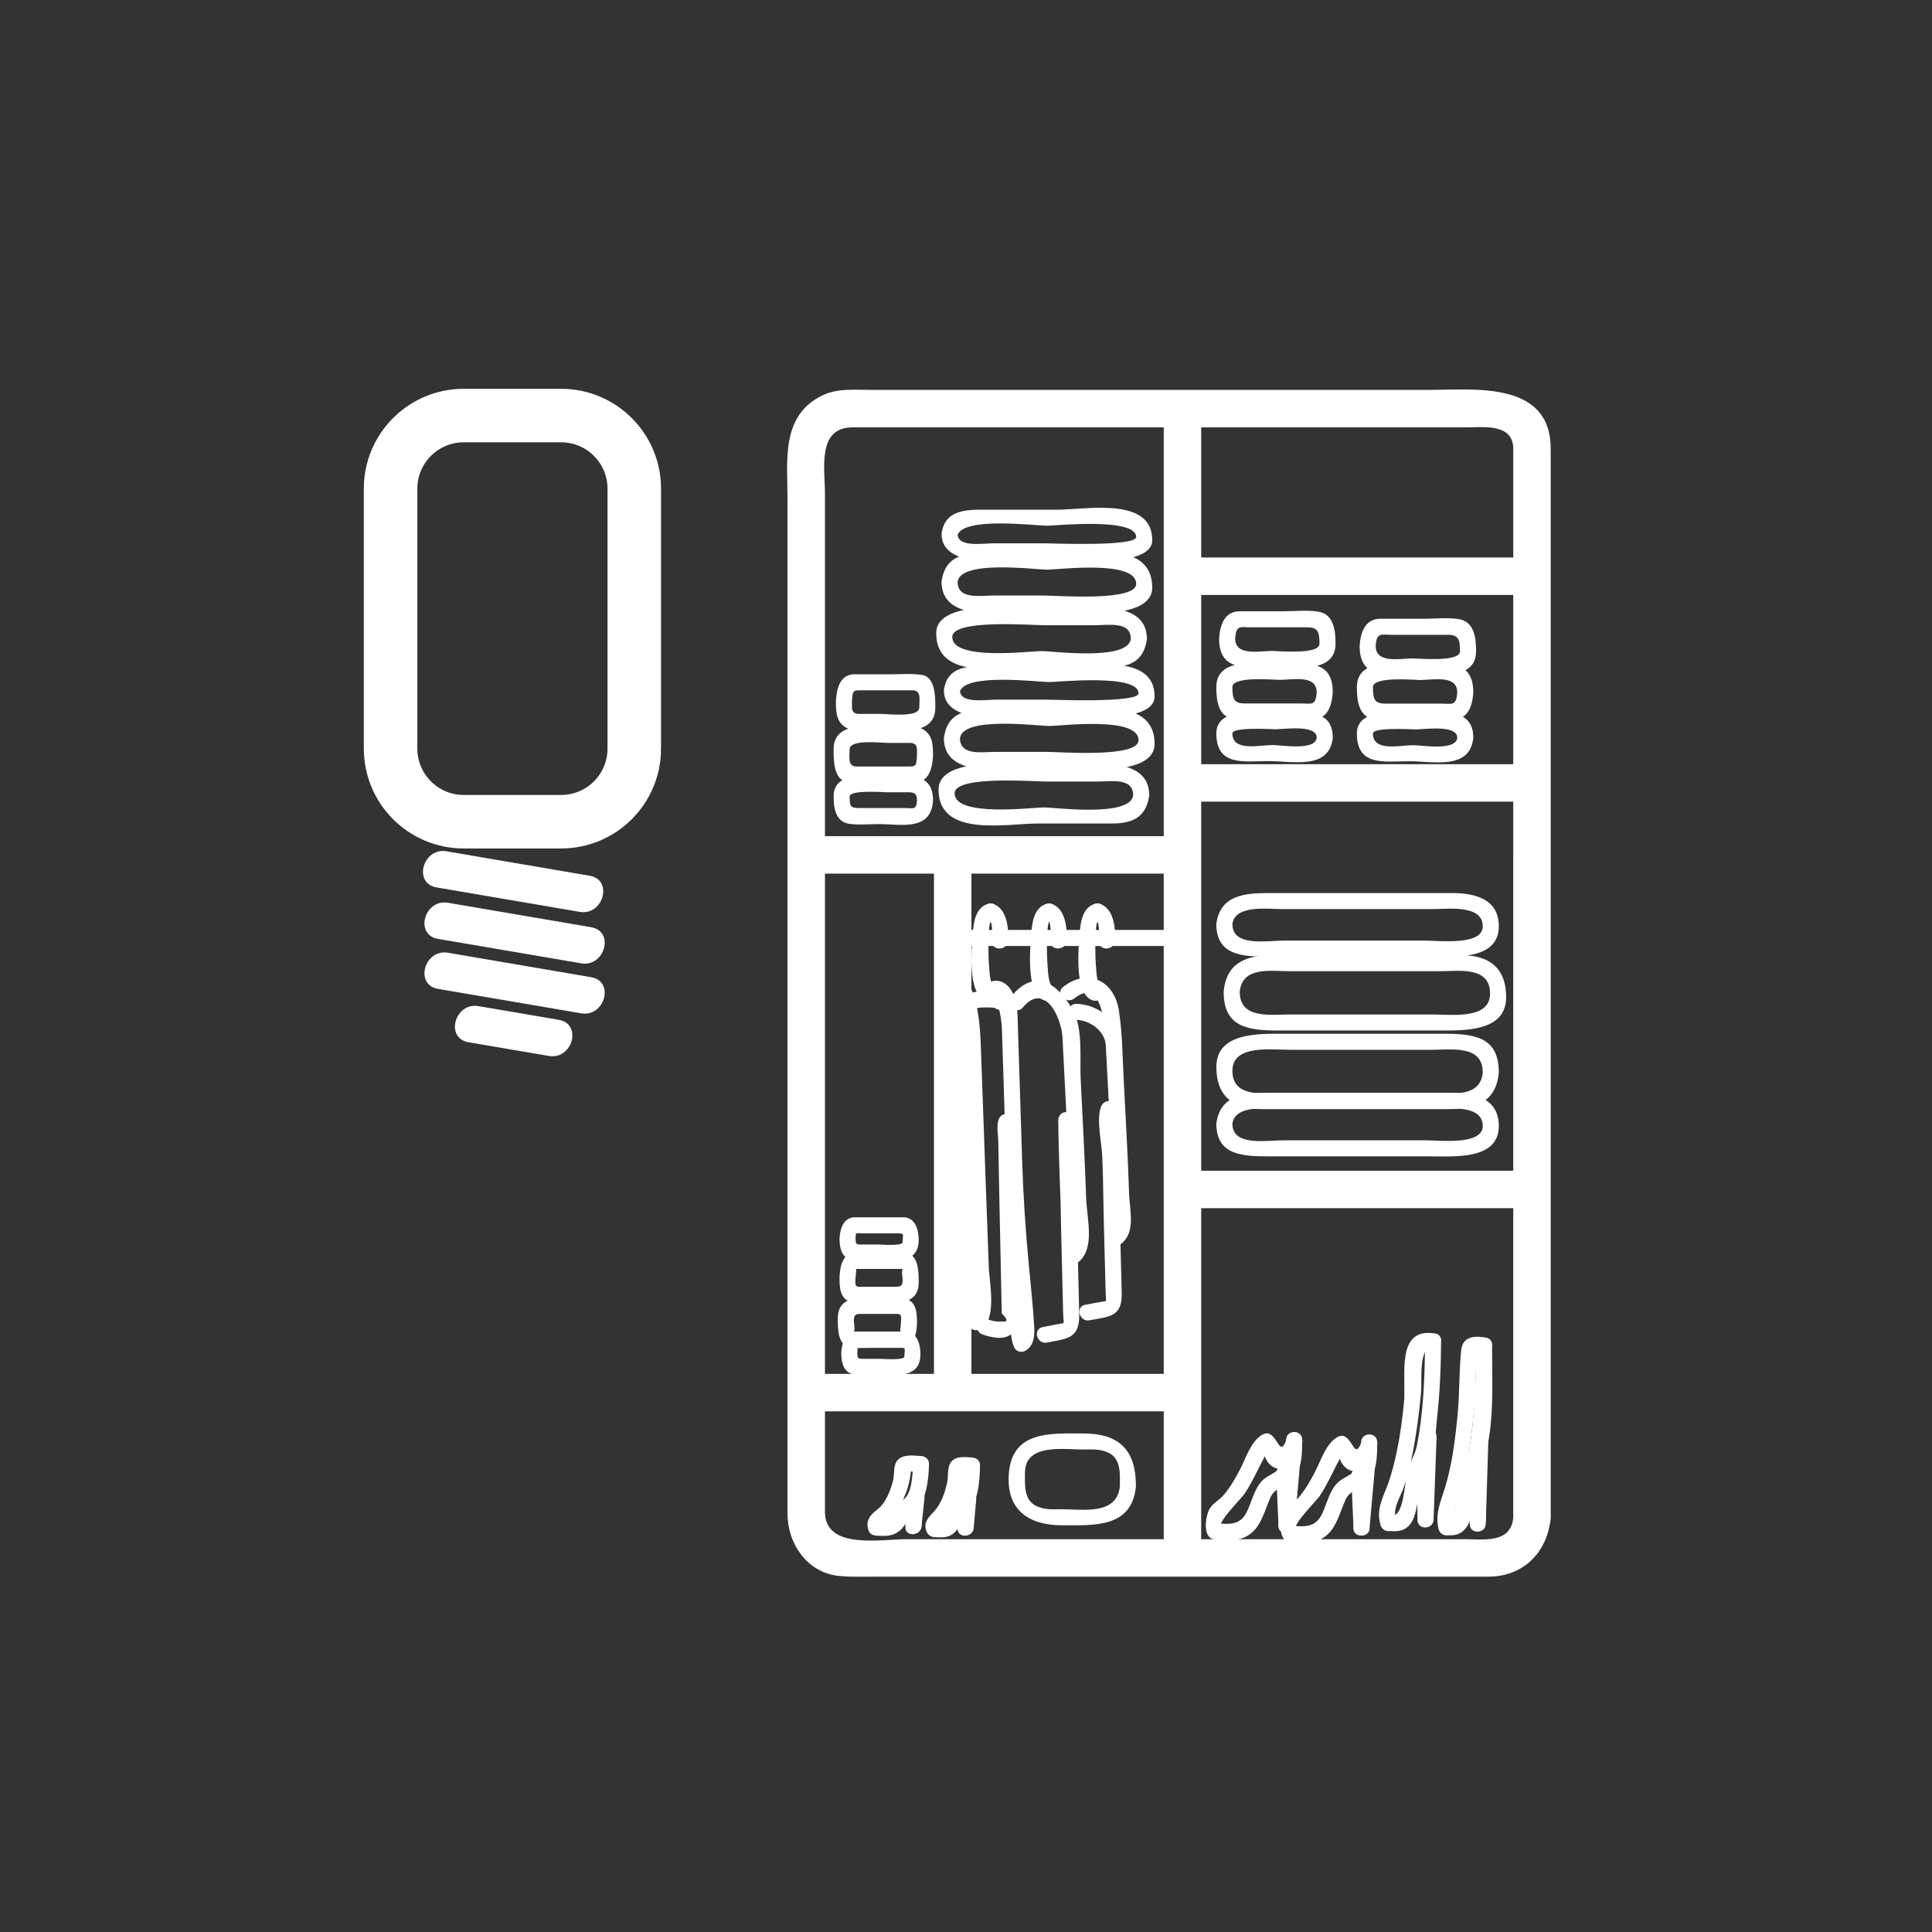 <?xml version="1.0" encoding="iso-8859-1"?>
<!-- Generator: Adobe Illustrator 16.0.0, SVG Export Plug-In . SVG Version: 6.00 Build 0)  -->
<!DOCTYPE svg PUBLIC "-//W3C//DTD SVG 1.1 Tiny//EN" "http://www.w3.org/Graphics/SVG/1.1/DTD/svg11-tiny.dtd">
<svg version="1.1" baseProfile="tiny" id="light_x5F_dressing_x5F_room"
	 xmlns="http://www.w3.org/2000/svg" xmlns:xlink="http://www.w3.org/1999/xlink" x="0px" y="0px" width="361px" height="361px"
	 viewBox="0 0 361 361" xml:space="preserve">
<rect x="0" y="0" width="361" height="361" fill="#333333" stroke="none"/>
<g>
	<path fill="#FFFFFF" d="M200.75,186.552c5.324-4.228,5.694,5.563,5.845,8.32c0.24,4.383,0.472,8.766,0.695,13.15
		c0.237,4.643,0.461,9.286,0.643,13.932c0.091,2.341,1.258,7.287-0.714,8.35c0.752,0.432,1.504,0.864,2.257,1.295
		c-0.148-4.765-0.313-9.53-0.473-14.295c-0.081-2.382-0.92-8.316-0.378-9.72c-0.982-0.133-1.964-0.266-2.946-0.398
		c0.416,6.913,0.388,13.877,0.568,20.799c0.099,3.794,0.197,7.588,0.294,11.382c0.019,0.743,0.038,1.486,0.057,2.229
		c0.048,1.883,0.492,1.4-1.214,1.72c-0.872,0.164-1.743,0.327-2.614,0.491c-1.9,0.356-1.093,3.248,0.798,2.893
		c3.705-0.695,6.146-0.614,6.031-5.103c-0.083-3.256-0.167-6.513-0.251-9.769c-0.212-8.201-0.175-16.453-0.668-24.642
		c-0.105-1.75-2.341-1.966-2.946-0.399c-0.927,2.401,0.149,6.909,0.233,9.408c0.173,5.135,0.352,10.269,0.511,15.404
		c0.036,1.156,1.241,1.843,2.257,1.295c3.722-2.006,2.359-6.348,2.234-10.024c-0.237-6.981-0.625-13.959-0.992-20.935
		c-0.229-4.343-0.244-8.754-0.9-13.059c-0.889-5.833-5.986-7.988-10.446-4.446C197.114,185.633,199.251,187.741,200.75,186.552
		L200.75,186.552z"/>
</g>
<g>
	<path fill="#FFFFFF" d="M209.665,195.551c-0.137-4.428-4.181-7.868-8.522-7.978c-1.936-0.049-1.931,2.951,0,3
		c2.673,0.068,5.437,2.219,5.522,4.978C206.725,197.481,209.725,197.487,209.665,195.551L209.665,195.551z"/>
</g>
<g>
	<path fill="#FFFFFF" d="M282.755,283.582c-0.442,4.871-5.614,4.02-9.019,4.02c-5.077,0-10.155,0-15.232,0
		c-15.509,0-31.019,0-46.528,0c-14.189,0-28.379,0-42.569,0c-4.806,0-15.262,2.019-15.262-5.112c0-52.657,0-105.314,0-157.971
		c0-10.76,0-21.521,0-32.281c0-4.608-1.54-12.385,5.176-12.385c26.094,0,52.188,0,78.282,0c12.184,0,24.368,0,36.552,0
		c3.114,0,8.601-0.756,8.601,4.027c0,1.411,0,2.822,0,4.233c0,23.951,0,47.902,0,71.854
		C282.755,201.172,282.755,242.377,282.755,283.582c0,4.514,7,4.514,7,0c0-49.311,0-98.622,0-147.933c0-17.259,0-34.518,0-51.776
		c0-12.786-14.32-11.021-22.878-11.021c-14.315,0-28.631,0-42.947,0c-15.433,0-30.865,0-46.297,0c-4.962,0-9.925,0-14.888,0
		c-2.924,0-6.199-0.322-8.909,0.948c-7.956,3.73-6.691,12.111-6.691,19.32c0,11.018,0,22.036,0,33.054c0,52.207,0,104.415,0,156.622
		c0,5.678,3.725,11.151,9.746,11.684c2.378,0.21,4.771,0.121,7.157,0.121c12.708,0,25.416,0,38.124,0c25.314,0,50.628,0,75.942,0
		c6.603,0,11.061-4.624,11.642-11.02C290.164,279.085,283.16,279.125,282.755,283.582z"/>
</g>
<g>
	<path fill="#FFFFFF" d="M174.514,159.737c0,33.27,0,66.539,0,99.809c0,4.514,7,4.514,7,0c0-33.27,0-66.539,0-99.809
		C181.514,155.223,174.514,155.223,174.514,159.737L174.514,159.737z"/>
</g>
<g>
	<path fill="#FFFFFF" d="M217.447,76.353c0,48.348,0,96.695,0,145.042c0,23.236,0,46.471,0,69.707c0,4.514,7,4.514,7,0
		c0-48.348,0-96.695,0-145.042c0-23.236,0-46.471,0-69.707C224.447,71.838,217.447,71.838,217.447,76.353L217.447,76.353z"/>
</g>
<g>
	<path fill="#FFFFFF" d="M150.645,163.237c23.434,0,46.868,0,70.302,0c4.514,0,4.514-7,0-7c-23.434,0-46.868,0-70.302,0
		C146.13,156.237,146.13,163.237,150.645,163.237L150.645,163.237z"/>
</g>
<g>
	<path fill="#FFFFFF" d="M150.645,263.711c23.434,0,46.868,0,70.302,0c4.514,0,4.514-7,0-7c-23.434,0-46.868,0-70.302,0
		C146.13,256.711,146.13,263.711,150.645,263.711L150.645,263.711z"/>
</g>
<g>
	<path fill="#FFFFFF" d="M220.947,225.757c20.79,0,41.579,0,62.368,0c4.514,0,4.514-7,0-7c-20.79,0-41.579,0-62.368,0
		C216.433,218.757,216.433,225.757,220.947,225.757L220.947,225.757z"/>
</g>
<g>
	<path fill="#FFFFFF" d="M178.315,176.764c14.21,0,28.421,0,42.632,0c1.935,0,1.935-3,0-3c-14.21,0-28.421,0-42.632,0
		C176.38,173.764,176.38,176.764,178.315,176.764L178.315,176.764z"/>
</g>
<g>
	<path fill="#FFFFFF" d="M221.859,149.795c21.465,0,42.931,0,64.396,0c4.514,0,4.514-7,0-7c-21.465,0-42.931,0-64.396,0
		C217.345,142.795,217.345,149.795,221.859,149.795L221.859,149.795z"/>
</g>
<g>
	<path fill="#FFFFFF" d="M221.859,111.172c21.465,0,42.931,0,64.396,0c4.514,0,4.514-7,0-7c-21.465,0-42.931,0-64.396,0
		C217.345,104.172,217.345,111.172,221.859,111.172L221.859,111.172z"/>
</g>
<g>
	<path fill="#FFFFFF" d="M168.338,247.287c-0.02,0.538-0.253,1.561-0.003,1.561c-0.292,0-0.584,0-0.877,0c-1.25,0-2.5,0-3.75,0
		c-1.19,0-2.38,0-3.57,0c-0.227,0-0.454,0-0.682,0c0.404,0,0.089-1.579,0.089-2.142c0-1.158,0.531-1.2,1.509-1.2
		c1.148,0,2.296,0,3.443,0c1.054,0,2.107,0,3.161,0C168.653,245.506,168.338,246.451,168.338,247.287c0,1.935,3,1.935,3,0
		c0-1.708-0.007-3.92-1.971-4.571c-1.333-0.442-3.036-0.209-4.413-0.209c-3.187,0-8.411-0.861-8.411,3.801
		c0,1.602-0.063,5.113,2.203,5.446c1.474,0.217,3.009,0.094,4.495,0.094c1.728,0,3.456,0,5.184,0c2.402,0,2.844-2.71,2.912-4.561
		C171.409,245.352,168.409,245.358,168.338,247.287z"/>
</g>
<g>
	<path fill="#FFFFFF" d="M159.869,238.663c0.02-0.538,0.253-1.562,0.003-1.562c0.292,0,0.584,0,0.877,0c1.25,0,2.5,0,3.75,0
		c1.19,0,2.38,0,3.57,0c0.227,0,0.454,0,0.682,0c-0.404,0-0.089,1.58-0.089,2.142c0,1.158-0.531,1.2-1.509,1.2
		c-1.148,0-2.296,0-3.443,0c-1.054,0-2.107,0-3.161,0C159.554,240.443,159.869,239.498,159.869,238.663c0-1.935-3-1.935-3,0
		c0,1.708,0.007,3.919,1.971,4.57c1.333,0.442,3.036,0.21,4.412,0.21c3.187,0,8.411,0.861,8.411-3.801
		c0-1.602,0.063-5.113-2.203-5.447c-1.474-0.217-3.009-0.094-4.495-0.094c-1.728,0-3.456,0-5.184,0
		c-2.402,0-2.843,2.711-2.911,4.562C156.798,240.598,159.798,240.591,159.869,238.663z"/>
</g>
<g>
	<path fill="#FFFFFF" d="M160.193,252.771c0.066-1.263-0.091-0.957,1.205-0.957c1.142,0,2.284,0,3.426,0c1.094,0,2.188,0,3.283,0
		c1.32,0,0.88,0.279,0.88,1.646c0,0.773-3.958,0.443-4.491,0.443c-1.068,0-2.137,0-3.205,0
		C160.312,253.903,160.193,253.845,160.193,252.771c0-1.935-3-1.935-3,0c0,1.956,0.472,3.949,2.794,4.106
		c1.495,0.101,3.013,0.027,4.509,0.027c3.26,0,7.491,0.578,7.491-3.892c0-1.825-0.63-4.198-2.88-4.198c-1.428,0-2.855,0-4.283,0
		c-1.573,0-3.146,0-4.719,0c-2.192,0-2.817,2.157-2.912,3.957C157.092,254.705,160.092,254.695,160.193,252.771z"/>
</g>
<g>
	<path fill="#FFFFFF" d="M159.869,231.413c0.066-1.264-0.093-0.958,1.205-0.958c1.142,0,2.284,0,3.426,0c1.094,0,2.188,0,3.283,0
		c1.32,0,0.88,0.28,0.88,1.647c0,0.772-3.959,0.442-4.491,0.442c-1.068,0-2.137,0-3.205,0
		C159.987,232.545,159.869,232.487,159.869,231.413c0-1.935-3-1.935-3,0c0,1.955,0.472,3.949,2.793,4.105
		c1.495,0.101,3.013,0.027,4.509,0.027c3.26,0,7.491,0.578,7.491-3.891c0-1.825-0.63-4.199-2.88-4.199c-1.428,0-2.855,0-4.283,0
		c-1.573,0-3.146,0-4.719,0c-2.192,0-2.817,2.159-2.911,3.958C156.768,233.347,159.768,233.337,159.869,231.413z"/>
</g>
<g>
	<path fill="#FFFFFF" d="M277.058,200.39c-0.427,4.832-6.021,3.849-9.213,3.849c-4.726,0-9.451,0-14.177,0s-9.451,0-14.177,0
		c-3.225,0-9.213,0.997-9.213-4.166c0-4.932,7.209-3.915,10.832-3.915c4.145,0,8.29,0,12.435,0c4.649,0,9.299,0,13.948,0
		C271.267,196.158,277.058,195.206,277.058,200.39c0,1.935,3,1.935,3,0c0-6.477-4.303-7.231-10.109-7.231
		c-5.137,0-10.273,0-15.409,0c-4.819,0-9.637,0-14.456,0s-12.806-0.319-12.806,6.218c0,5.514,3.193,7.862,8.465,7.862
		c5.646,0,11.293,0,16.939,0c6.025,0,12.049,0,18.074,0c4.942,0,8.81-1.281,9.302-6.849
		C280.228,198.462,277.227,198.479,277.058,200.39z"/>
</g>
<g>
	<path fill="#FFFFFF" d="M231.647,185.324c0.427-4.833,6.021-3.849,9.213-3.849c4.726,0,9.451,0,14.177,0s9.451,0,14.177,0
		c3.225,0,9.214-0.997,9.214,4.166c0,4.931-7.21,3.914-10.833,3.914c-4.145,0-8.29,0-12.435,0c-4.649,0-9.298,0-13.948,0
		C237.439,189.554,231.647,190.507,231.647,185.324c0-1.935-3-1.935-3,0c0,6.477,4.304,7.23,10.109,7.23c5.136,0,10.272,0,15.409,0
		c4.818,0,9.637,0,14.456,0s12.807,0.32,12.807-6.217c0-5.514-3.194-7.862-8.466-7.862c-5.646,0-11.293,0-16.939,0
		c-6.025,0-12.049,0-18.074,0c-4.942,0-8.809,1.281-9.301,6.849C228.477,187.251,231.479,187.235,231.647,185.324z"/>
</g>
<g>
	<path fill="#FFFFFF" d="M230.277,209.97c0.463-3.65,6.678-2.792,9.213-2.792c4.726,0,9.451,0,14.177,0s9.451,0,14.177,0
		c2.662,0,9.213-0.886,9.213,3.214c0,3.656-8.035,2.677-10.832,2.677c-4.145,0-8.29,0-12.435,0c-4.649,0-9.298,0-13.948,0
		C236.539,213.068,230.277,214.255,230.277,209.97c0-1.935-3-1.935-3,0c0,6.072,5.207,6.099,10.238,6.099c5.094,0,10.187,0,15.281,0
		c4.804,0,9.608,0,14.412,0c4.615,0,12.85,0.693,12.85-5.677c0-5.19-4.553-6.214-8.858-6.214c-5.516,0-11.031,0-16.546,0
		c-5.86,0-11.721,0-17.581,0c-4.533,0-9.112,0.408-9.795,5.792C227.035,211.885,230.038,211.862,230.277,209.97z"/>
</g>
<g>
	<path fill="#FFFFFF" d="M230.277,172.658c0.463-3.65,6.678-2.792,9.213-2.792c4.726,0,9.451,0,14.177,0s9.451,0,14.177,0
		c2.662,0,9.213-0.886,9.213,3.214c0,3.657-8.035,2.678-10.832,2.678c-4.145,0-8.29,0-12.435,0c-4.649,0-9.298,0-13.948,0
		C236.539,175.758,230.277,176.944,230.277,172.658c0-1.935-3-1.935-3,0c0,6.072,5.206,6.1,10.238,6.1c5.094,0,10.187,0,15.281,0
		c4.804,0,9.608,0,14.412,0c4.616,0,12.85,0.692,12.85-5.678c0-5.19-4.553-6.214-8.858-6.214c-5.516,0-11.031,0-16.546,0
		c-5.86,0-11.721,0-17.581,0c-4.533,0-9.112,0.409-9.795,5.792C227.035,174.574,230.038,174.55,230.277,172.658z"/>
</g>
<g>
	<path fill="#FFFFFF" d="M209.253,277.677c-0.494,5.508-6.956,4.325-10.813,4.325c-1.66,0-3.202,0.158-4.778-0.59
		c-2.428-1.153-2.143-4.063-2.143-6.241c0-5.508,7.276-4.326,10.812-4.326c1.66,0,3.202-0.158,4.779,0.591
		C209.539,272.589,209.253,275.499,209.253,277.677c0,1.935,3,1.935,3,0c0-6.848-3.185-9.832-9.921-9.832
		c-5.993,0-13.107-0.536-13.812,7.326c-0.617,6.877,3.614,9.832,9.921,9.832c5.993,0,13.108,0.536,13.813-7.325
		C212.426,275.75,209.425,275.767,209.253,277.677z"/>
</g>
<g>
	<path fill="#FFFFFF" d="M191.121,188.25c4.008-4.852,7.203,1.721,7.408,5.619c0.217,4.117,0.426,8.234,0.63,12.352
		c0.26,5.235,0.507,10.471,0.722,15.708c0.099,2.409,1.541,10.584-0.602,11.799c0.752,0.432,1.505,0.864,2.257,1.295
		c-0.251-8.575-0.697-17.157-0.8-25.735c-0.367,0.482-0.734,0.964-1.102,1.446c0.001,0,0.002,0,0.002,0
		c-0.632-0.482-1.265-0.964-1.898-1.447c0.4,7.066,0.377,14.18,0.552,21.254c0.102,4.13,0.203,8.26,0.304,12.39
		c0.021,0.879,0.042,1.758,0.064,2.638c0.05,2.04,0.555,1.537-1.215,1.887c-0.872,0.172-1.743,0.345-2.615,0.517
		c-1.897,0.375-1.092,3.266,0.798,2.893c3.907-0.772,6.143-0.744,6.029-5.405c-0.082-3.374-0.165-6.748-0.248-10.122
		c-0.213-8.671-0.18-17.391-0.67-26.051c-0.057-1.011-0.91-1.654-1.898-1.446c-0.001,0-0.002,0-0.003,0
		c-0.642,0.135-1.109,0.812-1.101,1.447c0.103,8.578,0.549,17.16,0.8,25.735c0.033,1.138,1.249,1.868,2.257,1.295
		c4.092-2.322,2.316-8.264,2.168-12.32c-0.273-7.472-0.658-14.939-1.035-22.406c-0.188-3.737,0.479-9.369-1.444-12.821
		c-2.833-5.085-7.096-7.956-11.484-2.643C187.777,187.608,189.888,189.744,191.121,188.25L191.121,188.25z"/>
</g>
<g>
	<g>
		<path fill="#FFFFFF" d="M205.047,184.045c0.64,0.181,0.199-0.212,0.063-0.791c-0.233-0.992-0.278-2.033-0.349-3.046
			c-0.143-2.061-0.117-4.139-0.025-6.201c-1,0-2,0-3,0c0,0.208,0,0.417,0,0.625c0,1.944,2.905,1.921,3,0
			c0.02-0.405,0.001-2.694,0.758-2.897c-0.633-0.482-1.266-0.964-1.899-1.446c0,0.012,0,0.025,0,0.037
			c0,0.687,0.461,1.244,1.101,1.446c0.839,0.267,0.677,3.303,0.626,4.013c-0.14,1.931,2.861,1.918,3,0
			c0.167-2.321-0.188-6.068-2.828-6.906c0.367,0.482,0.734,0.964,1.101,1.446c0-0.012,0-0.025,0-0.037
			c0-0.979-0.957-1.7-1.899-1.446c-2.475,0.665-2.853,3.608-2.96,5.79c1,0,2,0,3,0c0-0.208,0-0.417,0-0.625c0-1.943-2.914-1.923-3,0
			c-0.121,2.717-1.221,11.874,2.513,12.931C206.115,187.466,206.906,184.571,205.047,184.045L205.047,184.045z"/>
	</g>
</g>
<g>
	<path fill="#FFFFFF" d="M180.465,186.725c-0.174-0.096-0.348-0.192-0.521-0.288c-0.482-0.367-0.964-0.734-1.447-1.101
		c1.627,4.072,1.677,7.599,1.836,11.957c0.257,7.027,0.512,14.055,0.758,21.083c0.155,4.43,0.329,8.858,0.49,13.288
		c0.058,1.604,1.591,13.345,0.093,14.113c0.685,0.18,1.369,0.359,2.053,0.538c-0.555-1.084-0.3-5.391-0.371-7.16
		c-0.194-4.888-0.315-9.779-0.439-14.669c-0.11-4.357-0.205-8.715-0.32-13.072c-0.033-1.224,0.426-4.214-0.895-4.985
		c-0.763-0.445-2.053-0.08-2.204,0.896c-0.778,5.048,0.111,10.783,0.229,15.865c0.026,1.154,1.387,18.758-1.046,18.387
		c-1.892-0.289-2.705,2.602-0.798,2.893c7.271,1.108,5.134-9.053,5.029-13.428c-0.118-4.895-0.232-9.789-0.34-14.684
		c-0.051-2.336-0.423-6.665-0.181-8.235c-0.734,0.299-1.469,0.598-2.204,0.896c-1.228-0.717-0.701-1.219-0.636,0.805
		c0.053,1.665,0.091,3.33,0.132,4.994c0.11,4.505,0.214,9.009,0.333,13.514c0.115,4.356,0.241,8.713,0.433,13.067
		c0.084,1.897-0.212,4.671,0.686,6.43c0.387,0.756,1.358,0.895,2.053,0.538c3.222-1.655,1.649-8.961,1.565-11.625
		c-0.164-5.222-0.394-10.441-0.57-15.663c-0.257-7.607-0.539-15.214-0.816-22.82c-0.18-4.933-0.144-9.13-1.979-13.722
		c-0.277-0.693-0.71-1.008-1.446-1.101c-0.094-0.012-0.188-0.024-0.282-0.036c-0.47-0.059-1.1,0.319-1.295,0.743
		c-0.164,0.355-0.328,0.71-0.492,1.065C177.07,186.954,179.655,188.479,180.465,186.725L180.465,186.725z"/>
</g>
<g>
	<path fill="#FFFFFF" d="M185.248,187.085c1.122-2.031,1.916,3.77,1.951,4.854c0.083,2.553,0.165,5.106,0.247,7.659
		c0.231,7.192,0.46,14.385,0.681,21.577c0.138,4.473,0.5,8.851,0.932,13.306c0.18,1.859,2.547,14.434,1.037,15.316
		c0.685,0.18,1.369,0.359,2.053,0.539c-0.516-1.063-0.43-5.055-0.551-6.805c-0.332-4.774-0.597-9.554-0.866-14.332
		c-0.258-4.587-0.505-9.175-0.772-13.761c-0.11-1.889,0.137-4.366-0.48-6.191c-0.358-1.061-1.667-1.483-2.507-0.662
		c-0.96,0.938-0.458,3.46-0.44,4.596c0.072,4.658,0.171,9.316,0.266,13.974c0.092,4.545,0.188,9.089,0.286,13.634
		c0.029,1.354,0.058,2.708,0.087,4.063c0.004,0.192,0.008,0.384,0.013,0.576c1.159,1.139,1.167,1.638,0.027,1.497
		c-0.959,0.074-1.89-0.076-2.792-0.451c-1.839-0.618-2.622,2.28-0.798,2.893c4.225,1.419,6.66,0.514,6.559-4.086
		c-0.074-3.426-0.147-6.851-0.22-10.277c-0.116-5.5-0.229-11-0.334-16.501c-0.037-1.972-0.073-3.944-0.104-5.916
		c-0.01-0.617-0.018-1.234-0.024-1.851c-0.011-1.136,0.292-0.711-0.406-0.029c-0.835-0.221-1.671-0.441-2.507-0.662
		c0.477,1.41,0.343,4.882,0.456,6.829c0.274,4.746,0.528,9.492,0.797,14.238c0.262,4.628,0.531,9.257,0.861,13.882
		c0.147,2.067-0.074,4.936,0.857,6.856c0.357,0.736,1.388,0.927,2.053,0.539c1.579-0.923,1.737-2.782,1.643-4.419
		c-0.222-3.834-0.638-7.662-1.002-11.484c-0.625-6.564-1.051-13.01-1.257-19.603c-0.259-8.315-0.526-16.629-0.795-24.944
		c-0.07-2.164-0.009-4.45-0.993-6.431c-1.626-3.271-4.997-2.747-6.549,0.063C181.721,187.266,184.312,188.778,185.248,187.085
		L185.248,187.085z"/>
</g>
<g>
	<path fill="#FFFFFF" d="M196.007,184.045c0.64,0.181,0.199-0.212,0.063-0.791c-0.233-0.992-0.278-2.033-0.348-3.046
		c-0.144-2.061-0.117-4.139-0.024-6.201c-1,0-2,0-3,0c0,0.208,0,0.417,0,0.625c0,1.944,2.905,1.921,3,0
		c0.02-0.404,0.001-2.694,0.758-2.897c-0.633-0.482-1.266-0.964-1.899-1.446c0,0.012,0,0.025,0,0.037
		c0,0.687,0.461,1.243,1.101,1.446c0.839,0.267,0.677,3.303,0.626,4.013c-0.14,1.931,2.861,1.918,3,0
		c0.167-2.321-0.188-6.068-2.828-6.906c0.367,0.482,0.734,0.964,1.101,1.446c0-0.012,0-0.025,0-0.037c0-0.979-0.957-1.7-1.899-1.446
		c-2.475,0.665-2.853,3.608-2.96,5.79c1,0,2,0,3,0c0-0.208,0-0.417,0-0.625c0-1.943-2.914-1.923-3,0
		c-0.122,2.717-1.222,11.873,2.512,12.931C197.074,187.466,197.865,184.571,196.007,184.045L196.007,184.045z"/>
</g>
<g>
	<g>
		<path fill="#FFFFFF" d="M185.074,184.045c0.64,0.181,0.199-0.212,0.063-0.791c-0.233-0.992-0.278-2.033-0.349-3.046
			c-0.144-2.061-0.117-4.139-0.025-6.201c-1,0-2,0-3,0c0,0.208,0,0.417,0,0.625c0,1.944,2.905,1.921,3,0
			c0.02-0.405,0.001-2.694,0.759-2.897c-0.633-0.482-1.266-0.964-1.899-1.446c0,0.012,0,0.025,0,0.037
			c0,0.687,0.461,1.243,1.101,1.446c0.838,0.267,0.677,3.303,0.626,4.013c-0.139,1.931,2.862,1.918,3,0
			c0.167-2.32-0.189-6.067-2.828-6.906c0.367,0.482,0.734,0.964,1.101,1.446c0-0.012,0-0.025,0-0.037
			c0-0.979-0.957-1.699-1.899-1.446c-2.475,0.665-2.854,3.608-2.961,5.79c1,0,2,0,3,0c0-0.208,0-0.417,0-0.625
			c0-1.943-2.914-1.923-3,0c-0.122,2.717-1.221,11.873,2.512,12.931C186.141,187.466,186.932,184.571,185.074,184.045
			L185.074,184.045z"/>
	</g>
	<g>
		<path fill="#FFFFFF" d="M183.128,187.589c-0.081,0.354-0.776,0.828-0.581,0.775c0.306-0.082,0.135-0.041,0.369-0.066
			c0.457-0.049,0.919-0.059,1.379-0.062c0.46-0.002,0.921,0.021,1.379,0.062c0.545,0.049-0.226-0.049,0.239,0.037
			c0.083,0.017,0.166,0.037,0.248,0.061c-0.347-0.132-0.579-0.401-0.698-0.807c0.433,1.885,3.326,1.085,2.893-0.798
			c-0.374-1.626-2.788-1.546-4.06-1.554c-1.269-0.008-3.689-0.061-4.06,1.554C179.803,188.674,182.695,189.474,183.128,187.589
			L183.128,187.589z"/>
	</g>
</g>
<g>
	<path fill="#FFFFFF" d="M211.738,148.589c-0.516,4.172-14.47,2.282-16.682,2.282c-2.251,0-16.683,1.871-16.683-2.653
		c0-3.354,14.762-2.181,17.187-2.181c3.172,0,6.344,0,9.517,0C207.529,146.037,211.738,145.239,211.738,148.589c0,1.935,3,1.935,3,0
		c0-8.055-12.704-5.553-18.186-5.553c-4.288,0-21.18-2.313-21.18,4.491c0,9.042,12.646,6.343,18.689,6.343c4.61,0,9.22,0,13.831,0
		c3.798,0,6.35-1.28,6.845-5.282C214.976,146.672,211.973,146.695,211.738,148.589z"/>
</g>
<g>
	<path fill="#FFFFFF" d="M179.374,137.936c0.517-4.172,14.47-2.282,16.682-2.282c2.252,0,16.684-1.871,16.684,2.654
		c0,3.353-14.763,2.18-17.187,2.18c-3.172,0-6.345,0-9.517,0C183.584,140.488,179.374,141.286,179.374,137.936c0-1.935-3-1.935-3,0
		c0,8.054,12.705,5.552,18.186,5.552c4.288,0,21.18,2.313,21.18-4.49c0-9.043-12.645-6.344-18.689-6.344c-4.61,0-9.221,0-13.831,0
		c-3.798,0-6.35,1.28-6.846,5.282C176.137,139.853,179.14,139.83,179.374,137.936z"/>
</g>
<g>
	<path fill="#FFFFFF" d="M179.32,129.379c0.698-3.72,14.661-1.933,16.736-1.933c1.607,0,16.684-1.598,16.684,2.109
		c0,1.838-15.925,1.177-17.187,1.177c-3.172,0-6.345,0-9.517,0c-2.008,0-6.662,0.806-6.662-1.752c0-1.935-3-1.935-3,0
		c0,7.244,14.374,4.752,19.179,4.752c3.492,0,20.187,1.961,20.187-3.602c0-8.154-12.289-5.685-17.7-5.685c-4.616,0-9.231,0-13.847,0
		c-3.384,0-7.014,0.134-7.765,4.135C176.073,130.472,178.964,131.279,179.32,129.379z"/>
</g>
<g>
	<path fill="#FFFFFF" d="M230.793,119.295c0.175-2.593,1.061-2.077,2.802-2.077c1.815,0,3.631,0,5.447,0c1.74,0,3.48,0,5.221,0
		c2.017,0,2.285,0.897,2.285,3.081c0,2.076-7.8,1.328-8.761,1.328C235.328,121.626,230.793,122.662,230.793,119.295
		c0-1.935-3-1.935-3,0c0,6.347,5.188,5.332,9.994,5.332c3.773,0,11.761,1.398,11.761-4.328c0-2.484-0.307-5.588-3.296-6.027
		c-2.09-0.307-4.365-0.054-6.471-0.054c-2.699,0-5.398,0-8.097,0c-2.934,0-3.725,2.612-3.891,5.077
		C227.663,121.227,230.663,121.214,230.793,119.295z"/>
</g>
<g>
	<path fill="#FFFFFF" d="M246.032,129.37c-0.175,2.594-1.061,2.077-2.802,2.077c-1.815,0-3.631,0-5.446,0c-1.74,0-3.48,0-5.221,0
		c-2.018,0-2.286-0.897-2.286-3.081c0-2.074,7.8-1.328,8.761-1.328C241.497,127.038,246.032,126.002,246.032,129.37
		c0,1.935,3,1.935,3,0c0-6.346-5.189-5.332-9.994-5.332c-3.772,0-11.761-1.397-11.761,4.328c0,2.484,0.307,5.589,3.296,6.027
		c2.09,0.307,4.365,0.054,6.471,0.054c2.699,0,5.398,0,8.097,0c2.934,0,3.724-2.612,3.891-5.077
		C249.163,127.438,246.162,127.45,246.032,129.37z"/>
</g>
<g>
	<path fill="#FFFFFF" d="M246.032,137.84c-0.256,2.501-6.552,1.371-8.249,1.371c-2.45,0-7.506,1.293-7.506-2.177
		c0-1.235,7.35-0.77,8.026-0.77C239.994,136.264,246.032,135.332,246.032,137.84c0,1.935,3,1.935,3,0
		c0-5.758-5.824-4.576-9.994-4.576c-3.322,0-11.761-1.416-11.761,3.77c0,6.225,5.174,5.177,9.767,5.177
		c4.5,0,11.367,1.698,11.988-4.371C249.229,135.916,246.227,135.935,246.032,137.84z"/>
</g>
<g>
	<path fill="#FFFFFF" d="M257.053,120.693c0.175-2.593,1.062-2.077,2.803-2.077c1.815,0,3.631,0,5.446,0c1.74,0,3.48,0,5.221,0
		c2.017,0,2.286,0.897,2.286,3.081c0,2.076-7.801,1.329-8.762,1.328C261.587,123.025,257.053,124.061,257.053,120.693
		c0-1.935-3-1.935-3,0c0,6.347,5.188,5.333,9.994,5.333c3.772,0,11.762,1.398,11.762-4.328c0-2.484-0.308-5.589-3.297-6.027
		c-2.09-0.307-4.365-0.054-6.471-0.054c-2.699,0-5.398,0-8.097,0c-2.934,0-3.725,2.611-3.891,5.077
		C253.923,122.625,256.923,122.612,257.053,120.693z"/>
</g>
<g>
	<path fill="#FFFFFF" d="M272.292,129.398c-0.175,2.594-1.06,2.077-2.802,2.077c-1.815,0-3.631,0-5.447,0c-1.74,0-3.48,0-5.22,0
		c-2.018,0-2.286-0.898-2.286-3.082c0-2.075,7.8-1.328,8.761-1.328C267.758,127.066,272.292,126.03,272.292,129.398
		c0,1.935,3,1.935,3,0c0-6.347-5.188-5.333-9.994-5.333c-3.772,0-11.761-1.397-11.761,4.328c0,2.484,0.307,5.59,3.296,6.028
		c2.09,0.307,4.365,0.054,6.471,0.054c2.699,0,5.398,0,8.097,0c2.934,0,3.724-2.612,3.89-5.077
		C275.422,127.466,272.421,127.479,272.292,129.398z"/>
</g>
<g>
	<path fill="#FFFFFF" d="M272.292,137.869c-0.255,2.5-6.552,1.37-8.249,1.37c-2.449,0-7.506,1.293-7.506-2.176
		c0-1.235,7.35-0.77,8.026-0.77C266.254,136.292,272.292,135.359,272.292,137.869c0,1.935,3,1.935,3,0
		c0-5.759-5.823-4.576-9.994-4.576c-3.322,0-11.761-1.416-11.761,3.77c0,6.224,5.174,5.176,9.767,5.176
		c4.499,0,11.367,1.698,11.987-4.37C275.489,135.944,272.487,135.963,272.292,137.869z"/>
</g>
<g>
	<path fill="#FFFFFF" d="M159.191,131.069c0.106-2.234,0.271-2.077,2.074-2.077c1.712,0,3.425,0,5.138,0c1.367,0,2.734,0,4.101,0
		c1.714,0,1.265,1.811,1.265,3.221c0,1.91-5.859,1.188-7.022,1.188c-1.392,0-2.783,0-4.174,0
		C159.008,133.401,159.191,132.38,159.191,131.069c0-1.935-3-1.935-3,0c0,2.27,0.143,4.258,2.492,5.176
		c1.476,0.578,3.942,0.156,5.458,0.156c3.604,0,10.627,1.24,10.627-4.188c0-1.831,0.05-5.722-2.506-6.104
		c-1.918-0.287-3.926-0.116-5.86-0.116c-2.242,0-4.483,0-6.725,0c-2.795,0-3.379,2.822-3.486,5.077
		C156.099,133.004,159.1,132.995,159.191,131.069z"/>
</g>
<g>
	<path fill="#FFFFFF" d="M171.34,141.145c-0.106,2.234-0.271,2.077-2.073,2.077c-1.712,0-3.425,0-5.138,0c-1.367,0-2.734,0-4.101,0
		c-1.715,0-1.265-1.812-1.265-3.222c0-1.908,5.86-1.188,7.021-1.188c1.392,0,2.783,0,4.174,0
		C171.523,138.812,171.34,139.834,171.34,141.145c0,1.935,3,1.935,3,0c0-2.27-0.143-4.257-2.492-5.176
		c-1.477-0.578-3.941-0.156-5.458-0.156c-3.603,0-10.627-1.24-10.627,4.188c0,1.831-0.051,5.723,2.506,6.105
		c1.918,0.287,3.926,0.116,5.86,0.116c2.242,0,4.484,0,6.726,0c2.795,0,3.378-2.823,3.486-5.077
		C174.433,139.21,171.432,139.219,171.34,141.145z"/>
</g>
<g>
	<path fill="#FFFFFF" d="M171.34,149.614c-0.125,1.794-0.739,1.37-2.073,1.37c-1.508,0-3.016,0-4.524,0c-1.445,0-2.891,0-4.336,0
		c-1.574,0-1.644-0.479-1.644-2.176c0-1.262,6.47-0.77,7.021-0.77c1.313,0,2.625,0,3.938,0
		C170.961,148.039,171.34,148.356,171.34,149.614c0,1.935,3,1.935,3,0c0-5.387-4.508-4.576-8.556-4.576
		c-3.249,0-10.021-1.146-10.021,3.77c0,2.151,0.359,4.759,2.924,5.122c1.766,0.25,3.664,0.054,5.442,0.054
		c4.279,0,9.809,1.385,10.211-4.37C174.475,147.683,171.475,147.696,171.34,149.614z"/>
</g>
<g>
	<g>
		<path fill="#FFFFFF" d="M255.905,285.464c-0.141-3.219-0.282-6.438-0.422-9.657c-0.084-1.926-3.084-1.935-3,0
			c0.141,3.219,0.282,6.438,0.422,9.657C252.989,287.391,255.989,287.398,255.905,285.464L255.905,285.464z"/>
	</g>
	<g>
		<path fill="#FFFFFF" d="M254.335,269.479c-0.017,2.035,0.256,4.477-1.625,5.763c-1.29,0.882-2.415,1.177-3.356,2.479
			c-1.056,1.461-1.534,3.472-2.295,5.085c-1.23,2.609-3.059,2.482-5.617,2.294c-1.931-0.143-1.917,2.857,0,3
			c2.437,0.18,4.441,0.403,6.408-1.195c1.883-1.531,2.586-4.475,3.525-6.6c0.912-2.064,3.31-2.246,4.603-4.029
			c1.41-1.945,1.339-4.501,1.357-6.797C257.351,267.543,254.351,267.545,254.335,269.479L254.335,269.479z"/>
	</g>
	<g>
		<path fill="#FFFFFF" d="M254.386,269.452c-1.478,4.096-1.727-2.673-4.634-0.848c-2.048,1.286-3.001,4.428-4.061,6.461
			c-0.87,1.668-1.814,3.321-3.042,4.754c-0.927,1.083-2.227,1.558-2.801,2.935c-0.757,1.816-1.135,5.945,1.992,5.291
			c1.893-0.396,1.09-3.287-0.798-2.893c-0.095,0.021-0.191,0.041-0.287,0.061c0.487,0.129,0.973,0.257,1.459,0.386
			c-0.771-0.653,3.791-5.204,4.344-6.03c1.544-2.306,2.621-4.892,3.969-7.31c0.192-0.345,0.398-0.694,0.655-0.997
			c-0.398-0.008-0.797-0.016-1.196-0.024c0.104,0.438,0.226,0.873,0.363,1.302c0.293,0.999,1.092,1.979,2.123,2.263
			c2.659,0.731,4.12-2.654,4.805-4.553C257.937,268.425,255.038,267.646,254.386,269.452L254.386,269.452z"/>
	</g>
	<g>
		<path fill="#FFFFFF" d="M255.905,285.464c0.362-4.056,0.723-8.111,1.085-12.167c0.172-1.928-2.83-1.911-3,0
			c-0.362,4.056-0.723,8.111-1.085,12.167C252.733,287.392,255.734,287.375,255.905,285.464L255.905,285.464z"/>
	</g>
</g>
<g>
	<g>
		<path fill="#FFFFFF" d="M241.89,285.008c-0.141-3.219-0.282-6.438-0.423-9.657c-0.084-1.927-3.085-1.935-3,0
			c0.141,3.219,0.282,6.438,0.423,9.657C238.975,286.934,241.975,286.942,241.89,285.008L241.89,285.008z"/>
	</g>
	<g>
		<path fill="#FFFFFF" d="M240.32,269.022c-0.017,2.035,0.255,4.476-1.625,5.763c-1.29,0.882-2.415,1.176-3.356,2.48
			c-1.056,1.461-1.534,3.471-2.295,5.084c-1.231,2.609-3.059,2.482-5.618,2.293c-1.931-0.143-1.917,2.857,0,3
			c2.437,0.181,4.442,0.404,6.408-1.195c1.883-1.531,2.586-4.474,3.526-6.599c0.912-2.063,3.31-2.247,4.603-4.03
			c1.41-1.944,1.339-4.5,1.357-6.796C243.336,267.087,240.336,267.089,240.32,269.022L240.32,269.022z"/>
	</g>
	<g>
		<path fill="#FFFFFF" d="M240.371,268.996c-1.477,4.095-1.728-2.673-4.634-0.848c-2.048,1.286-3.001,4.428-4.061,6.461
			c-0.87,1.669-1.814,3.321-3.041,4.755c-0.927,1.082-2.227,1.557-2.801,2.934c-0.757,1.816-1.135,5.947,1.992,5.292
			c1.893-0.397,1.09-3.288-0.798-2.893c-0.095,0.021-0.191,0.04-0.287,0.06c0.487,0.129,0.973,0.258,1.459,0.387
			c-0.771-0.653,3.791-5.205,4.344-6.029c1.544-2.307,2.621-4.893,3.969-7.311c0.193-0.345,0.398-0.694,0.655-0.997
			c-0.398-0.008-0.797-0.016-1.195-0.024c0.104,0.438,0.226,0.873,0.363,1.302c0.293,1,1.092,1.979,2.123,2.263
			c2.659,0.731,4.12-2.653,4.805-4.553C243.921,267.969,241.021,267.19,240.371,268.996L240.371,268.996z"/>
	</g>
	<g>
		<path fill="#FFFFFF" d="M241.89,285.008c0.362-4.057,0.723-8.111,1.085-12.167c0.172-1.928-2.83-1.911-3,0
			c-0.362,4.056-0.723,8.111-1.085,12.167C238.718,286.936,241.72,286.918,241.89,285.008L241.89,285.008z"/>
	</g>
</g>
<g>
	<g>
		<path fill="#FFFFFF" d="M277.62,283.973c-0.062-3.885-0.125-7.77-0.187-11.654c-0.031-1.934-3.031-1.936-3,0
			c0.062,3.885,0.125,7.77,0.187,11.654C274.65,285.904,277.65,285.908,277.62,283.973L277.62,283.973z"/>
	</g>
	<g>
		<path fill="#FFFFFF" d="M275.802,251.397c-0.029,6.481-0.206,13.096-1.27,19.5c-0.32,1.928-3.06,13.092-3.583,12.999
			c-1.892-0.337-2.7,2.554-0.798,2.893c6.277,1.119,4.949-8.483,6.538-12.39c2.742-6.741,2.081-15.865,2.112-23.001
			C278.811,249.462,275.811,249.463,275.802,251.397L275.802,251.397z"/>
	</g>
	<g>
		<path fill="#FFFFFF" d="M277.701,249.951c-2.125-0.398-4.389-0.311-4.672,2.341c-0.422,3.963-0.284,8.007-0.667,11.992
			c-0.443,4.6-1.008,9.303-2.37,13.734c-0.8,2.604-1.908,4.906-1.167,7.766c0.204,0.784,1.069,1.272,1.845,1.048
			c0.051-0.015,0.102-0.029,0.152-0.044c1.855-0.535,1.065-3.431-0.798-2.893c-0.05,0.015-0.101,0.029-0.152,0.044
			c0.615,0.349,1.23,0.698,1.845,1.048c-0.567-2.188,0.456-4.191,1.167-6.171c1.06-2.951,1.425-6.22,1.858-9.307
			c0.402-2.865,0.688-5.745,0.92-8.629c0.106-1.319-0.192-8.306,1.24-8.038C278.794,253.198,279.601,250.307,277.701,249.951
			L277.701,249.951z"/>
	</g>
	<g>
		<path fill="#FFFFFF" d="M277.62,284.744c0.159-5.152,0.318-10.305,0.477-15.456c0.06-1.936-2.94-1.93-3,0
			c-0.159,5.151-0.318,10.304-0.477,15.456C274.56,286.68,277.56,286.674,277.62,284.744L277.62,284.744z"/>
	</g>
</g>
<g>
	<g>
		<path fill="#FFFFFF" d="M267.865,283.191c-0.074-3.886-0.147-7.771-0.221-11.656c-0.037-1.932-3.037-1.936-3,0
			c0.074,3.885,0.147,7.771,0.221,11.656C264.901,285.123,267.901,285.127,267.865,283.191L267.865,283.191z"/>
	</g>
	<g>
		<path fill="#FFFFFF" d="M266.27,250.615c-0.034,6.479-0.261,13.13-1.518,19.499c-0.345,1.749-1.335,3.102-1.781,4.804
			c-0.461,1.758-0.669,8.562-2.82,8.196c-1.892-0.321-2.702,2.569-0.798,2.893c7.225,1.229,4.484-8.134,7.268-12.031
			c1.624-2.273,1.585-6.255,1.886-8.918c0.54-4.785,0.738-9.629,0.764-14.442C269.28,248.68,266.28,248.681,266.27,250.615
			L266.27,250.615z"/>
	</g>
	<g>
		<path fill="#FFFFFF" d="M268.168,249.169c-7.557-1.227-5.311,8.016-5.852,13.162c-0.498,4.743-1.218,9.565-2.672,14.12
			c-0.921,2.887-2.674,5.299-1.672,8.552c0.246,0.8,1.032,1.244,1.845,1.048c0.06-0.015,0.12-0.029,0.181-0.044
			c1.88-0.454,1.083-3.347-0.798-2.893c-0.06,0.015-0.12,0.029-0.181,0.044c0.615,0.349,1.23,0.698,1.845,1.047
			c-0.715-2.322,0.646-4.145,1.386-6.17c1.098-3.008,1.682-6.158,2.207-9.309c0.477-2.858,0.808-5.745,1.083-8.629
			c0.158-1.657-0.452-8.406,1.83-8.036C269.263,252.369,270.074,249.479,268.168,249.169L268.168,249.169z"/>
	</g>
	<g>
		<path fill="#FFFFFF" d="M267.865,283.963c0.189-5.152,0.378-10.305,0.567-15.457c0.071-1.936-2.929-1.928-3,0
			c-0.189,5.152-0.378,10.305-0.567,15.457C264.794,285.898,267.794,285.891,267.865,283.963L267.865,283.963z"/>
	</g>
</g>
<g>
	<g>
		<path fill="#FFFFFF" d="M181.937,285.24c-0.062-1.359-0.124-2.719-0.186-4.079c-0.088-1.927-3.088-1.935-3,0
			c0.062,1.36,0.124,2.72,0.186,4.079C179.024,287.166,182.025,287.176,181.937,285.24L181.937,285.24z"/>
	</g>
	<g>
		<path fill="#FFFFFF" d="M180.119,273.838c-0.035,2.15-0.234,4.627-1.306,6.537c-0.339,0.604-1.093,0.951-1.457,1.635
			c-0.715,1.343-0.704,2.34-2.488,2.211c-1.931-0.139-1.918,2.862,0,3c1.481,0.106,2.607,0.07,3.679-1.051
			c1.002-1.05,1.236-2.52,2.134-3.405c2.147-2.118,2.392-6.087,2.438-8.927C183.151,271.902,180.15,271.904,180.119,273.838
			L180.119,273.838z"/>
	</g>
	<g>
		<path fill="#FFFFFF" d="M181.619,272.338c-1.352-0.096-3.048-0.331-3.959,0.914c-0.704,0.963-0.431,2.598-0.675,3.727
			c-0.402,1.862-1.083,3.918-2.38,5.351c-1.002,1.106-2.148,2.058-1.5,3.776c0.253,0.671,0.724,1.045,1.446,1.101
			c0.064,0.005,0.127,0.01,0.191,0.015c1.931,0.147,1.916-2.854,0-3c-0.063-0.005-0.127-0.01-0.191-0.015
			c0.482,0.367,0.964,0.734,1.447,1.101c-0.097-0.256,1.657-2.021,1.88-2.364c0.699-1.071,1.146-2.351,1.554-3.555
			c0.366-1.084,0.636-2.235,0.751-3.376c0.046-0.456,0.045-0.906,0.055-1.365c-0.656,0.547-0.648,0.752,0.023,0.614
			c0.454,0.012,0.906,0.038,1.358,0.077C183.551,275.473,183.538,272.473,181.619,272.338L181.619,272.338z"/>
	</g>
	<g>
		<path fill="#FFFFFF" d="M181.937,285.511c0.159-1.804,0.318-3.606,0.477-5.411c0.17-1.928-2.832-1.911-3,0
			c-0.159,1.805-0.318,3.607-0.477,5.411C178.767,287.438,181.768,287.422,181.937,285.511L181.937,285.511z"/>
	</g>
</g>
<g>
	<g>
		<path fill="#FFFFFF" d="M172.182,284.967c-0.074-1.359-0.147-2.719-0.221-4.079c-0.104-1.924-3.104-1.935-3,0
			c0.074,1.36,0.147,2.72,0.221,4.079C169.286,286.891,172.286,286.9,172.182,284.967L172.182,284.967z"/>
	</g>
	<g>
		<path fill="#FFFFFF" d="M170.586,273.564c-0.034,1.748-0.156,5.799-1.954,6.74c-0.715,0.374-1.141,1.029-1.521,1.717
			c-0.243,0.439-0.455,0.896-0.701,1.334c-0.497,0.889-1.481,0.644-2.343,0.592c-1.933-0.117-1.922,2.883,0,3
			c1.631,0.098,2.816,0.088,4.104-0.982c1.152-0.957,1.443-2.511,2.602-3.474c2.36-1.961,2.758-6.071,2.813-8.927
			C173.624,271.629,170.624,271.632,170.586,273.564L170.586,273.564z"/>
	</g>
	<g>
		<path fill="#FFFFFF" d="M172.086,272.064c-1.397-0.085-3.25-0.383-4.341,0.732c-0.876,0.896-0.575,2.645-0.858,3.783
			c-0.475,1.912-1.399,4.341-3.047,5.551c-1.399,1.027-2.233,2.297-1.446,4.059c0.218,0.489,0.805,0.712,1.295,0.743
			c0.076,0.005,0.151,0.009,0.227,0.015c1.933,0.122,1.921-2.879,0-3c-0.076-0.006-0.151-0.01-0.227-0.015
			c0.432,0.247,0.864,0.495,1.295,0.743c0.256,0.573,2.194-1.699,2.329-1.892c0.85-1.209,1.455-2.518,1.985-3.893
			c0.44-1.141,0.705-2.326,0.845-3.537c0.136-1.188,0.083-0.416-0.423-0.349c0.768-0.102,1.599,0.012,2.366,0.059
			C174.02,275.182,174.008,272.18,172.086,272.064L172.086,272.064z"/>
	</g>
	<g>
		<path fill="#FFFFFF" d="M172.182,285.236c0.189-1.803,0.378-3.605,0.567-5.409c0.202-1.923-2.8-1.903-3,0
			c-0.189,1.804-0.378,3.606-0.567,5.409C168.98,287.16,171.982,287.141,172.182,285.236L172.182,285.236z"/>
	</g>
</g>
<g>
	<path fill="#FFFFFF" d="M211.298,119.377c-0.516,4.172-14.471,2.282-16.683,2.282c-2.251,0-16.682,1.871-16.682-2.653
		c0-3.354,14.762-2.181,17.187-2.181c3.172,0,6.344,0,9.517,0C207.089,116.824,211.298,116.026,211.298,119.377c0,1.935,3,1.935,3,0
		c0-8.055-12.704-5.553-18.185-5.553c-4.288,0-21.18-2.313-21.18,4.491c0,9.042,12.644,6.343,18.688,6.343c4.61,0,9.22,0,13.831,0
		c3.798,0,6.351-1.28,6.846-5.282C214.536,117.46,211.533,117.483,211.298,119.377z"/>
</g>
<g>
	<path fill="#FFFFFF" d="M178.934,108.724c0.517-4.172,14.471-2.282,16.683-2.282c2.252,0,16.683-1.871,16.683,2.654
		c0,3.353-14.761,2.18-17.186,2.18c-3.172,0-6.344,0-9.516,0C183.146,111.275,178.934,112.074,178.934,108.724c0-1.935-3-1.935-3,0
		c0,8.054,12.706,5.552,18.187,5.552c4.287,0,21.178,2.313,21.178-4.49c0-9.043-12.644-6.344-18.688-6.344c-4.61,0-9.22,0-13.831,0
		c-3.799,0-6.351,1.28-6.846,5.282C175.697,110.641,178.7,110.618,178.934,108.724z"/>
</g>
<g>
	<path fill="#FFFFFF" d="M178.88,100.167c0.698-3.72,14.662-1.933,16.736-1.933c1.608,0,16.683-1.598,16.683,2.109
		c0,1.839-15.923,1.177-17.186,1.177c-3.172,0-6.344,0-9.516,0c-2.008,0-6.664,0.806-6.664-1.752c0-1.935-3-1.935-3,0
		c0,7.244,14.375,4.752,19.18,4.752c3.492,0,20.186,1.961,20.186-3.602c0-8.154-12.288-5.685-17.699-5.685
		c-4.616,0-9.231,0-13.847,0c-3.385,0-7.016,0.134-7.766,4.135C175.633,101.259,178.524,102.066,178.88,100.167z"/>
</g>
<g>
	<g>
		<path fill="#FFFFFF" d="M81.572,165.818c8.917,1.522,17.833,3.045,26.749,4.567c4.414,0.754,6.304-5.991,1.861-6.75
			c-8.917-1.522-17.833-3.045-26.749-4.567C79.019,158.314,77.129,165.059,81.572,165.818L81.572,165.818z"/>
	</g>
	<g>
		<path fill="#FFFFFF" d="M81.846,175.434c8.917,1.522,17.833,3.045,26.749,4.567c4.414,0.753,6.304-5.991,1.861-6.75
			c-8.917-1.522-17.833-3.045-26.749-4.567C79.293,167.93,77.403,174.675,81.846,175.434L81.846,175.434z"/>
	</g>
	<g>
		<path fill="#FFFFFF" d="M81.846,184.775c8.917,1.522,17.833,3.045,26.749,4.567c4.414,0.754,6.304-5.991,1.861-6.75
			c-8.917-1.522-17.833-3.045-26.749-4.567C79.293,177.271,77.403,184.016,81.846,184.775L81.846,184.775z"/>
	</g>
	<g>
		<path fill="#FFFFFF" d="M87.54,194.746c5.004,0.854,10.008,1.709,15.012,2.563c4.414,0.754,6.304-5.991,1.861-6.75
			c-5.004-0.854-10.008-1.709-15.012-2.563C84.987,187.242,83.097,193.987,87.54,194.746L87.54,194.746z"/>
	</g>
	<path fill="none" stroke="#FFFFFF" stroke-width="10" stroke-miterlimit="10" d="M118.516,139.878c0,7.544-6.116,13.66-13.66,13.66
		H86.642c-7.544,0-13.66-6.116-13.66-13.66V91.309c0-7.544,6.116-13.66,13.66-13.66h18.213c7.544,0,13.66,6.116,13.66,13.66V139.878
		z"/>
</g>
</svg>
